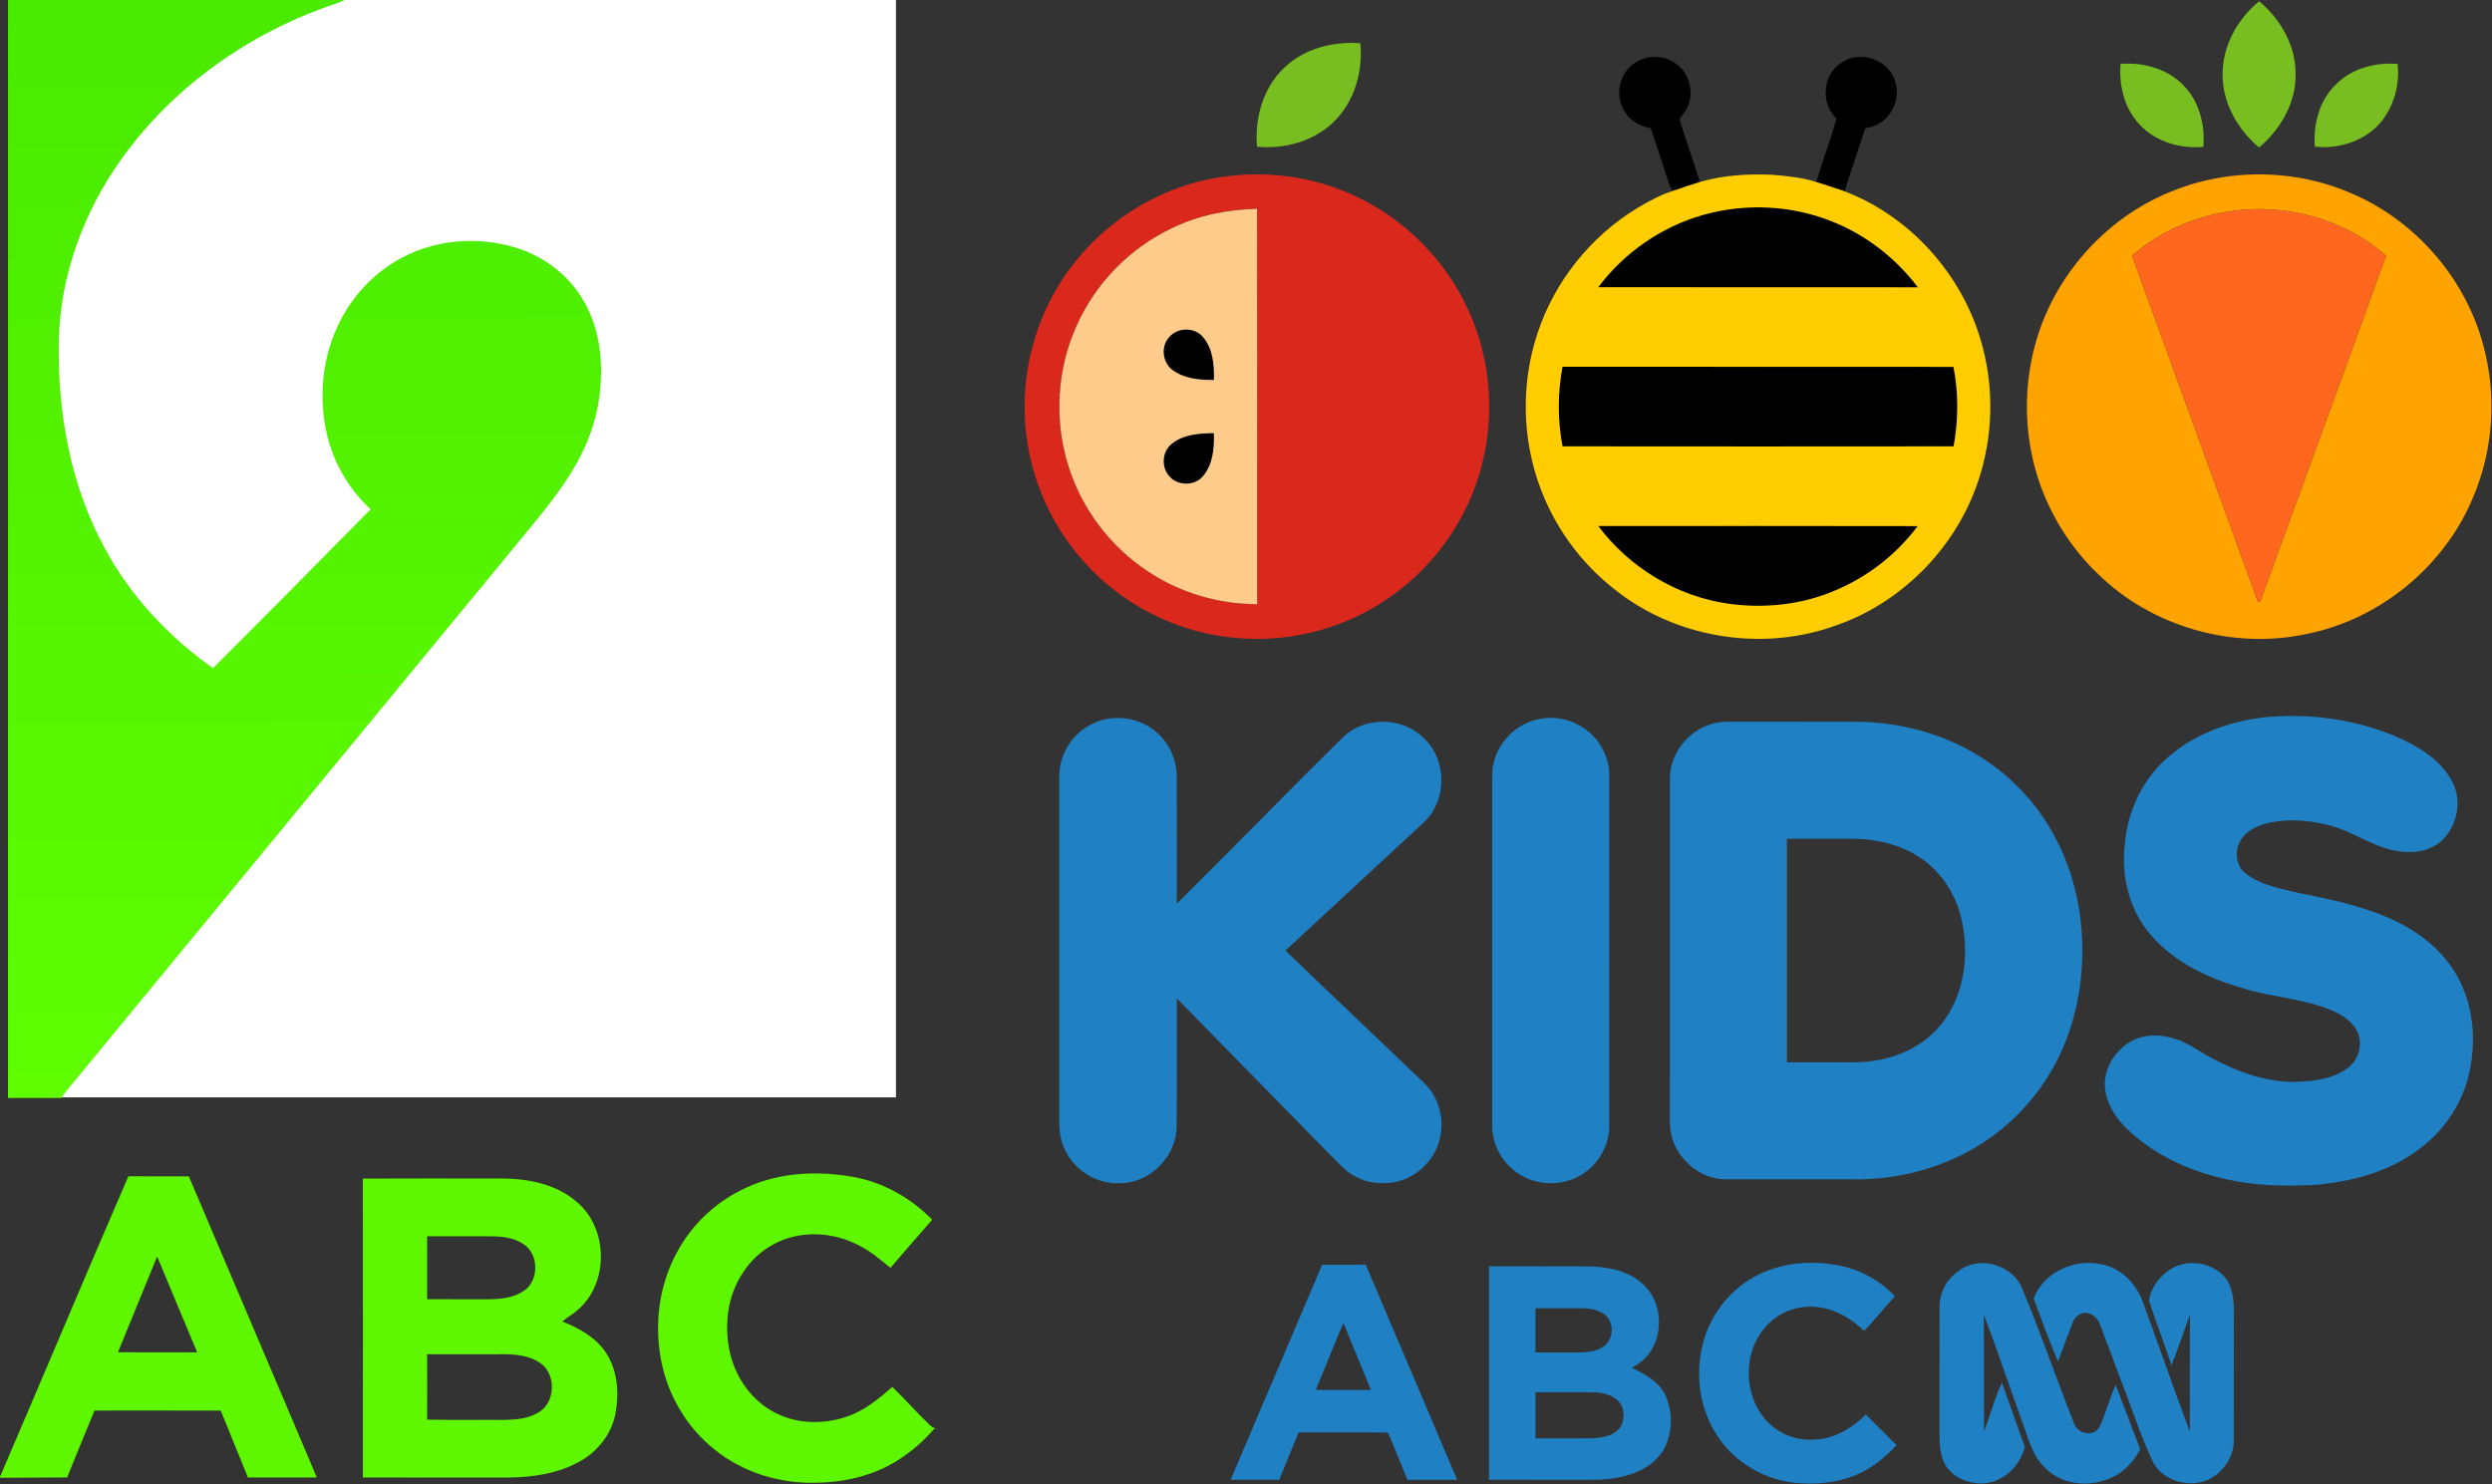 <?xml version="1.0" encoding="UTF-8"?>
<svg id="svg2" width="996.12pt" height="593.32pt" version="1.1" viewBox="0 0 996.12 593.32" xmlns="http://www.w3.org/2000/svg" xmlns:cc="http://creativecommons.org/ns#" xmlns:dc="http://purl.org/dc/elements/1.1/" xmlns:rdf="http://www.w3.org/1999/02/22-rdf-syntax-ns#" xmlns:xlink="http://www.w3.org/1999/xlink">
 <rect x="0" y="0" width="996.12" height="593.32" fill="#333333" stroke="none"/>
 <defs id="defs20">
  <linearGradient id="linearGradient4166">
   <stop id="stop4168" stop-color="#5ffd00" offset="0"/>
   <stop id="stop4170" stop-color="#49ea00" offset="1"/>
  </linearGradient>
  <linearGradient id="linearGradient4172" x1="227.13" x2="225.33" y1="548.19" y2="-.194" gradientUnits="userSpaceOnUse" xlink:href="#linearGradient4166"/>
 </defs>
 <rect id="rect4150" x="16.441" y="3.7598e-7" width="341.7" height="438.71" fill="#fff"/>
 <g id="g4162" transform="scale(.801)" fill="url(#linearGradient4172)">
  <path id="path5" d="m4 0h168.08c-1.492 0.634-3.68 1.51-5.1 2.03-42.03 14.08-80.15 40.83-106.09 76.96-19.02 26.4-30.82 58.32-31.56 90.98-0.69 35.67 5.77 72.13 22.97 103.68 12.86 23.94 31.9 44.18 54 59.85 26.39-26.28 52.48-52.86 78.69-79.32-10.8-9.81-18.4-22.96-21.75-37.13-4.55-19.03-2.33-39.72 6.68-57.13 6.89-13.42 17.91-24.77 31.36-31.66 16.96-8.83 37.39-10.22 55.63-4.81 14.61 4.32 27.58 14.27 34.9 27.71 8.14 14.46 9.41 31.75 7.15 47.92-1.67 11.42-5.68 22.44-11.37 32.46-7.85 13.94-18.3 26.14-28.41 38.45-73.33 89.06-146.65 178.12-219.98 267.17-2.87 3.6-6.02 7.01-8.6 10.84h-26.6z"/>
  <path id="path7" d="m291.68 0h172.32v548h-26.46c-0.42-39.37-0.03-78.76-0.2-118.14-42.06 0-84.11 0.02-126.17 0 8.33-13.25 18.46-25.23 28.33-37.34 22.28-27.1 47.07-52.29 66.27-81.79 14.17-21.66 24.12-46.14 28.35-71.72 5.11-31.11 4.36-63.36-3.64-93.92-8.55-33.01-25.45-63.85-48.84-88.68-22.25-23.79-50.32-42.08-81.04-52.89-2.66-1.02-5.893-2.175-8.92-3.52z"/>
 </g>
 <path id="path9" d="m298.57 474.68c13.273-6.044 28.444-6.709 42.638-4.139 11.96 2.186 22.96 8.43 31.414 17.1-5.612 6.364-11.168 12.777-16.684 19.229-3.843-3.106-7.613-6.364-12.024-8.646-10.615-5.868-24.313-6.621-35.024-0.6-9.783 5.332-16.195 15.723-17.788 26.619-1.073 7.974-0.272 16.299 3.066 23.673 3.346 7.429 9.174 13.85 16.596 17.34 8.494 4.075 18.557 4.131 27.411 1.209 7.109-2.314 13.017-7.117 18.509-12.024 5.116 5.011 9.879 10.375 15.042 15.339 0.632 0.568 1.345 1.033 2.138 1.393v0.272c-0.104-0.064-0.32-0.192-0.432-0.256-3.795 4.499-8.294 8.398-13.153 11.704-9.863 6.709-21.839 9.679-33.664 9.863-14.746 0.536-29.765-4.067-41.237-13.449-10.808-8.67-18.261-21.295-20.983-34.848-2.978-14.618-1.049-30.341 6.052-43.518 6.092-11.576 16.187-20.943 28.124-26.258z" fill="#5ef700"/>
 <path id="path11" d="m51.324 470.26c8.054 0.088 16.107 8e-3 24.161 0.04 17.02 40.14 34.2 80.216 51.164 120.38-9.182 0.04-18.357 8e-3 -27.539 0.016-3.611-8.926-7.261-17.828-10.872-26.755-16.82-0.048-33.639-8e-3 -50.459-0.016-3.715 8.886-7.293 17.836-10.952 26.747-8.942 0.064-17.884 0.072-26.827 0.128v-0.384c17.196-40.012 34.016-80.192 51.324-120.16m11.488 32.07-15.651 38.291 31.662 0.04z" fill="#5ef700"/>
 <path id="path13" d="m145.03 471.18c18.629-0.072 37.258-0.048 55.879-0.016 10.768 0.056 22.264 2.474 30.389 9.999 11.944 10.784 11.928 32.239-0.504 42.646-1.849 1.697-4.115 2.85-6.004 4.507 6.813 2.706 13.666 6.517 17.692 12.881 4.435 7.013 5.019 15.851 3.554 23.857-1.489 8.014-6.861 14.994-13.898 18.989-8.694 5.011-18.933 6.541-28.836 6.661-19.422-8e-3 -38.835 0.032-58.249-0.024 0.016-39.828 0.072-79.664-0.024-119.5m25.714 23.088c0.016 8.374 0.032 16.756-8e-3 25.138 8.206 0.056 16.403 8e-3 24.609 0.024 4.819-0.024 9.927-0.56 14.018-3.338 6.164-4.099 6.14-14.522 8e-3 -18.637-3.851-2.682-8.71-3.178-13.281-3.186-8.446-0.016-16.892-8e-3 -25.346 0m0 47.137c0.024 8.71 0.04 17.428 0 26.138 10.319 0.248 20.646 0.024 30.974 0.12 4.531-0.104 9.319-0.472 13.305-2.858 7.125-3.859 7.493-15.579 0.761-20.006-4.091-2.77-9.198-3.322-14.018-3.402-10.335-8e-3 -20.678-0.016-31.022 8e-3z" fill="#5ef700"/>
 <g id="#78be20ff" transform="matrix(.824 0 0 .824 290.76 -74.836)" fill="#78be20">
  <path id="path6" d="m725.33 126.96c-0.09-13.81 7.21-26.89 17.72-35.54 10.22 8.47 17.54 21.07 17.69 34.56 0.5 14.12-7.06 27.54-17.74 36.39-10.37-8.71-17.72-21.65-17.67-35.41z"/>
  <path id="path8" d="m269.92 123.88c9.73-9.48 23.82-13.08 37.11-12.07 1.36 13.78-2.88 28.48-12.97 38.24-9.74 9.38-23.84 13.2-37.12 11.95-1.22-13.74 2.85-28.4 12.98-38.12z"/>
  <path id="path10" d="m675.79 121.83c11.54-0.96 23.96 2.67 31.7 11.63 6.84 7.73 9.34 18.48 8.5 28.6-11.96 1.17-24.86-2.99-32.47-12.6-6.28-7.69-8.41-17.9-7.73-27.63z"/>
  <path id="path12" d="m780.55 131.56c7.68-7.7 19.05-10.55 29.68-9.73 1.19 10.9-2.25 22.5-10.05 30.36-7.84 7.65-19.33 10.97-30.1 9.78-0.85-10.95 2.25-22.73 10.47-30.41z"/>
 </g>
 <g id="#000000ff" transform="matrix(.824 0 0 .824 290.76 -74.836)">
  <path id="path15" d="m540.33 121.32c9.03-6.56 23.39-1.56 26.24 9.26 3.28 9.98-4.07 21.36-14.54 22.42-3.48 10.15-6.73 20.38-10.1 30.57l-0.96-0.3c-4.24-1.39-8.47-2.79-12.71-4.13 2.99-10.33 6.87-20.4 9.77-30.76-7.76-7.25-6.83-21.37 2.3-27.06z"/>
  <path id="path17" d="m437.56 123.55c5.58-5.89 15.43-6.86 22.07-2.21 6.91 4.39 9.53 14.04 6.15 21.44-0.9 2.27-2.95 3.87-3.86 6.11 3.11 10.12 6.73 20.09 9.82 30.23-4.27 1.32-8.51 2.76-12.73 4.23-1.54-0.78-1.9-2.67-2.46-4.14-2.81-8.74-5.68-17.45-8.6-26.15-4.42-0.82-8.75-2.82-11.5-6.48-5.52-6.5-4.99-17.08 1.11-23.03z"/>
  <path id="path19" d="m473.2 195.13c20.4-5.81 42.74-4.82 62.46 3.04 16.59 6.51 31.15 17.86 41.87 32.06-51.69-0.07-103.39 0.05-155.08-0.06 12.53-16.77 30.61-29.3 50.75-35.04z"/>
  <path id="path21" d="m214.3 254.39c4.02-4.81 12.28-4.96 16.36-0.13 4.93 5.68 5.56 13.73 5.36 20.94-6.94 0.01-14.51-0.59-20.23-4.96-4.81-3.64-5.63-11.39-1.49-15.85z"/>
  <path id="path23" d="m405.09 268.78c63.24 0.04 126.47-0.04 189.7 0.04 2.51 12.7 2.39 25.85 0.06 38.57-63.24 0.06-126.48 0.08-189.73 0-2.46-12.73-2.37-25.88-0.03-38.61z"/>
  <path id="path25" d="m215.32 306.35c5.67-4.82 13.58-5.3 20.69-5.39 0.2 7.14-0.39 15.1-5.2 20.8-4.05 5.01-12.58 4.92-16.62-0.05-3.75-4.39-3.35-11.62 1.13-15.36z"/>
  <path id="path27" d="m422.43 346c51.67 0.04 103.35-0.08 155.02 0.06-10.76 14.37-25.57 25.66-42.31 32.16-15.68 6.26-33.02 7.84-49.67 5.51-24.93-3.58-48.01-17.59-63.04-37.73z"/>
 </g>
 <g id="#da281cff" transform="matrix(.824 0 0 .824 290.76 -74.836)">
  <path id="path30" d="m239.55 176.72c20.82-3.14 42.57-0.62 61.89 7.83 26.01 11.06 47.45 32.39 58.71 58.31 10.19 23.14 12.17 49.77 5.67 74.2-6.52 25.1-22.18 47.63-43.28 62.68-20.78 15.04-46.84 22.46-72.43 20.85-24.38-1.33-48.15-11-66.64-26.92-19.83-16.98-33.54-41-37.73-66.8-4.31-25.5 0.37-52.48 13.36-74.88 16.63-29.33 47.07-50.36 80.45-55.27m-23.95 24.85c-20.27 9.55-36.87 26.54-46.05 46.97-9.71 21.23-11.13 46.07-4.13 68.32 6.46 20.82 20.36 39.2 38.56 51.18 15.59 10.4 34.3 15.92 53.02 15.92-0.04-63.94 0.07-127.89-0.05-191.84-14.23 0.35-28.52 3.15-41.35 9.45z" fill="#da281c"/>
 </g>
 <g id="#ffcd00ff" transform="matrix(.824 0 0 .824 290.76 -74.836)">
  <path id="path33" d="m471.74 179.12c11.38-3.34 23.39-4.03 35.18-3.51 7.17 0.63 14.45 1.3 21.34 3.53 4.24 1.34 8.47 2.74 12.71 4.13 32.46 12.03 58.07 40.55 67.38 73.82 6.22 21.8 5.68 45.5-1.53 66.99-10.89 32.86-37.8 59.98-70.72 70.78-35.79 12.39-77.63 5.07-106.9-19.03-17.76-14.21-31-33.99-37.36-55.83-6.42-21.85-6.06-45.63 1.07-67.26 8.28-25.29 25.89-47.38 48.7-61.09 5.52-3.29 11.22-6.42 17.4-8.3 4.22-1.47 8.46-2.91 12.73-4.23m1.46 16.01c-20.14 5.74-38.22 18.27-50.75 35.04 51.69 0.11 103.39-0.01 155.08 0.06-10.72-14.2-25.28-25.55-41.87-32.06-19.72-7.86-42.06-8.85-62.46-3.04m-68.11 73.65c-2.34 12.73-2.43 25.88 0.03 38.61 63.25 0.08 126.49 0.06 189.73 0 2.33-12.72 2.45-25.87-0.06-38.57-63.23-0.08-126.46 0-189.7-0.04m17.34 77.22c15.03 20.14 38.11 34.15 63.04 37.73 16.65 2.33 33.99 0.75 49.67-5.51 16.74-6.5 31.55-17.79 42.31-32.16-51.67-0.14-103.35-0.02-155.02-0.06z" fill="#ffcd00"/>
 </g>
 <g id="#ffa300ff" transform="matrix(.824 0 0 .824 290.76 -74.836)">
  <path id="path36" d="m725.54 176.76c22.03-3.4 45.09-0.3 65.28 9.22 29.47 13.6 52.35 40.6 60.86 71.94 6.71 24.23 5.11 50.69-4.69 73.87-13.9 33.76-45.25 59.58-81.08 66.67-35.78 7.63-74.97-3.52-101.08-29.22-12.34-11.78-21.8-26.48-27.69-42.47-7.91-21.75-8.88-45.95-2.86-68.28 8.75-33.01 33.5-61.22 65.04-74.31 8.37-3.57 17.22-6 26.22-7.42m-44.11 38.12c20.33 55.95 40.77 111.87 61.04 167.84 0.26 0.03 0.78 0.09 1.04 0.12 20.39-55.97 40.89-111.91 61.09-167.94-18.55-16.4-44.09-24.17-68.66-22.37-19.86 1.57-39.47 9.15-54.51 22.35z" fill="#ffa300"/>
 </g>
 <g id="#fecb8aff" transform="matrix(.824 0 0 .824 290.76 -74.836)">
  <path id="path39" d="m215.6 201.57c12.83-6.3 27.12-9.1 41.35-9.45 0.12 63.95 0.01 127.9 0.05 191.84-18.72 0-37.43-5.52-53.02-15.92-18.2-11.98-32.1-30.36-38.56-51.18-7-22.25-5.58-47.09 4.13-68.32 9.18-20.43 25.78-37.42 46.05-46.97m-1.3 52.82c-4.14 4.46-3.32 12.21 1.49 15.85 5.72 4.37 13.29 4.97 20.23 4.96 0.2-7.21-0.43-15.26-5.36-20.94-4.08-4.83-12.34-4.68-16.36 0.13m1.02 51.96c-4.48 3.74-4.88 10.97-1.13 15.36 4.04 4.97 12.57 5.06 16.62 0.05 4.81-5.7 5.4-13.66 5.2-20.8-7.11 0.09-15.02 0.57-20.69 5.39z" fill="#fecb8a"/>
 </g>
 <g id="#ff671eff" transform="matrix(.824 0 0 .824 290.76 -74.836)">
  <path id="path42" d="m681.43 214.88c15.04-13.2 34.65-20.78 54.51-22.35 24.57-1.8 50.11 5.97 68.66 22.37-20.2 56.03-40.7 111.97-61.09 167.94-0.26-0.03-0.78-0.09-1.04-0.12-20.27-55.97-40.71-111.89-61.04-167.84z" fill="#ff671e"/>
 </g>
 <g id="#ffffffff" transform="matrix(.824 0 0 .824 290.76 -74.836)" fill="#1f80c4">
  <path id="path45" d="m746.56 438.76c21.11-1.9 42.81 1.03 62.42 9.19 10.92 4.79 22.16 11.26 27.81 22.26 4.61 8.85 2.59 20.27-4.16 27.46-5.16 5.6-13.34 7.31-20.65 6.3-12.23-1.19-22.23-9.21-33.86-12.41-9.49-2.67-19.65-3.61-29.37-1.74-5.76 1.21-11.88 3.77-14.92 9.11-2.78 4.97-2.03 11.98 2.59 15.61 6.66 5.34 15.33 6.98 23.42 9.01 16.07 3.28 32.39 6.4 47.42 13.23 12.42 5.6 23.84 14.23 30.95 26.03 9.12 15.07 10.58 33.93 6.23 50.78-3.78 14.68-13.26 27.57-25.66 36.17-14.51 10.2-32.26 14.72-49.76 16.01-13.76 0.66-27.67 0.34-41.18-2.64-18.12-3.87-35.78-11.81-49.17-24.86-5.51-5.36-9.89-12.4-10.4-20.23-0.6-8.6 4.53-16.79 11.58-21.37 6.91-4.35 15.76-4.24 23.26-1.53 6.34 2.1 11.58 6.37 17.5 9.33 13.01 6.86 27.52 12.04 42.43 11.16 7.97-0.43 16.42-1.7 22.99-6.59 5.12-3.77 7.39-11.05 4.95-16.98-2.01-5.06-6.81-8.26-11.53-10.51-13.61-6.1-28.79-6.65-42.95-10.86-17.07-4.77-34.19-12.47-45.94-26.18-10.26-11.79-14.47-28.06-12.73-43.45 1.09-15.46 7.83-30.55 19.19-41.19 13.38-12.62 31.46-19.23 49.54-21.11z"/>
  <path id="path47" d="m175.6 442.74c10.51-6.06 24.77-4.28 33.5 4.16 5.73 5.4 8.99 13.24 8.87 21.12 0.08 20.42-0.01 40.83 0.04 61.25 27.17-26.92 53.82-54.35 81.06-81.2 10.48-9.64 28.17-9.39 38.4 0.5 11.68 10.42 11.89 30.62 0.38 41.24-22.39 20.71-44.77 41.44-67.13 62.2 22.28 21.49 44.82 42.71 67.16 64.14 6.66 6.27 9.61 15.9 8.17 24.88-1.6 11.51-11.12 21.3-22.53 23.39-6.22 0.97-12.85 0.48-18.47-2.56-5.43-2.55-9.1-7.47-13.37-11.49-24.56-25.05-49.12-50.11-73.68-75.16-0.05 20.61 0.09 41.24-0.07 61.85 0.12 14.42-12.44 27.5-26.87 27.8-11.18 0.89-22.33-5.77-27.14-15.83-2.2-4.33-2.97-9.22-2.93-14.03 0.02-55.67-0.01-111.34 0.02-167-0.22-10.27 5.55-20.37 14.59-25.26z"/>
  <path id="path49" d="m393.54 439.75c12.37-2.81 26.07 3.77 31.43 15.29 1.88 3.67 2.85 7.81 2.83 11.94-0.03 57.03 0 114.06-0.02 171.09-0.28 8.82-5.2 17.28-12.54 22.12-10.03 6.82-24.48 6.21-33.8-1.61-6.47-5.16-10.44-13.32-10.43-21.61-0.01-56.68-0.02-113.36 0-170.04-0.06-12.86 9.92-24.81 22.53-27.18z"/>
  <path id="path51" d="m479.41 441.58c2.16-0.47 4.37-0.59 6.58-0.6 15.66 0.04 31.32 0.01 46.98 0.02 9.66 0.09 19.39-0.41 29 0.95 16.68 2.06 32.99 7.68 47.09 16.87 15.09 9.72 27.51 23.5 35.7 39.46 10.39 20.12 14.09 43.35 11.96 65.8-1.58 17.15-6.82 34.07-15.93 48.74-9.87 16.07-24.28 29.28-41.06 37.87-16.84 8.57-35.86 12.74-54.73 12.31-20.34-0.01-40.68 0.01-61.02 0-12.05-0.17-23-9.41-25.91-20.99-1.15-3.9-0.84-7.99-0.86-11.99 0.02-54.02-0.02-108.05 0.02-162.07 0.28-12.48 9.99-23.87 22.18-26.37m34.59 56.21v108.42h34c15.03-0.27 30.6-6.01 40.34-17.84 11.28-13.5 14.07-32.45 10.79-49.36-2.19-12.03-8.72-23.33-18.56-30.67-9.89-7.37-22.38-10.48-34.58-10.56-10.66 0.01-21.33 0-31.99 0.01z"/>
  <path id="path53" d="m288.52 704.45c7.04-0.04 14.08 0.01 21.12-0.02 14.81 34.78 29.65 69.55 44.38 104.36-8.04 0.01-16.08-0.03-24.13 0.02-3.16-7.51-6.05-15.13-9.29-22.6l-0.49-0.34c-14.34-0.2-28.69-0.03-43.02-0.08-3.1 7.68-6.22 15.34-9.37 22.99-7.87 0.01-15.73 0.03-23.6-0.02 14.83-34.75 29.59-69.54 44.4-104.31m-3.1 60.75c8.92 0.02 17.84 0 26.77 0.01-4.49-10.82-8.86-21.69-13.36-32.5-4.62 10.77-8.88 21.69-13.41 32.49z"/>
  <path id="path55" d="m497.63 710.6c13.05-7.47 28.98-8.64 43.47-5.38 9.62 2.15 18.47 7.34 25.24 14.49-5.05 5.53-9.67 11.45-14.87 16.85-5.89-5.62-13.16-10.17-21.33-11.38-9.21-1.6-19.15 1.59-25.58 8.41-12.53 12.73-12 35.67 0.93 47.94 5.92 5.73 14.39 8.47 22.56 7.71 9.38-0.44 17.65-5.73 24.22-12.1 5.03 4.89 9.95 9.9 14.91 14.86-5.62 5.97-12.1 11.34-19.75 14.48-9.54 3.96-20.17 4.79-30.37 3.68-15.69-1.87-30.35-11.23-38.25-24.97-7.52-12.55-9.17-28.14-5.67-42.23 3.38-13.5 12.35-25.5 24.49-32.36z"/>
  <path id="path57" d="m597.97 706.93c10.18-7.11 26.22-2.04 30.41 9.7 8.96 21.41 16.36 43.46 25 65 1.74 4.84 9.14 6.47 12.03 1.82 3.31-6.64 4.94-13.99 8.09-20.71 3.98 10.42 7.87 20.87 11.89 31.27-3.3 5.94-7.98 11.41-14.48 13.91-10.3 4.69-23.78 3.4-31.79-5.05-6.2-5.78-8.05-14.31-10.9-21.95-6.28-17.43-12.21-34.99-18.69-52.34 0.08 18.91-0.01 37.81 0.05 56.72 3.17-7.77 5.05-16.09 8.7-23.64 3.78 10.35 7.34 20.79 11.09 31.15-2.18 9.02-9.95 16.84-19.4 17.68-7.82 0.58-16.74-2.92-19.93-10.56-1.94-4.35-2-9.22-2.05-13.89 0.03-20.36-0.02-40.72 0.02-61.08-0.07-7.23 3.9-14.16 9.96-18.03z"/>
  <path id="path59" d="m633.68 720.86c4.39-12.06 18.77-19.16 31.32-16.86 9.92 1.05 17.9 8.82 21.41 17.83 7.77 21.19 15.11 42.54 23.04 63.67 0.01-18.92-0.07-37.84 0.04-56.76-3.07 8.13-5.66 16.44-8.92 24.49-3.53-10.48-7.48-20.83-10.94-31.33 0.75-5.67 4.44-10.88 8.99-14.31 7.81-6.02 19.89-4.97 26.85 1.9 4.29 4.28 5.24 10.65 5.32 16.46-0.01 21.37 0.03 42.75-0.02 64.12-0.19 8.11-5.48 15.62-12.84 18.89-9.68 3.91-22.63 0.07-26.88-9.93-6.11-13.08-10.41-26.93-15.72-40.35-3.21-8.48-6.33-17-9.57-25.47-1.04-2.89-3.71-5.18-6.81-5.43-2.94-0.03-5.45 2.16-6.39 4.84-2.41 6.2-4.65 12.46-7.04 18.67-4.43-9.93-8.01-20.26-11.84-30.43z"/>
  <path id="path61" d="m369.44 705.22c15.86 0.01 31.72-0.06 47.59 0.03 9.28 0.13 19.31 1.71 26.49 8.1 11.02 9.11 11.25 28.22 0.44 37.59-1.56 1.4-3.36 2.5-5.15 3.59 6.61 3.09 13.64 6.97 16.61 14.07 3.14 7.65 3 16.77-0.54 24.27-4.19 8.29-13.15 12.9-21.94 14.65-7.52 1.72-15.26 1.2-22.91 1.27-13.53-0.01-27.06 0.01-40.59-0.01v-103.56m22.56 20.34v21.44c7.34-0.01 14.67 0.02 22.01 0 4.02-0.14 8.34-0.73 11.59-3.3 4.37-3.52 4.53-10.95 0.41-14.71-3.34-2.77-7.86-3.44-12.06-3.44-7.32 0.01-14.63 0.01-21.95 0.01m0.01 40.75c-0.01 7.46-0.03 14.92 0.01 22.39 9.25-0.09 18.49 0.09 27.74-0.09 4.85-0.22 10.53-1.11 13.45-5.48 2.47-4.16 2-10.34-1.97-13.43-3.44-2.72-8-3.37-12.26-3.38-8.99-0.01-17.98 0.01-26.97-0.01z"/>
 </g>
</svg>
